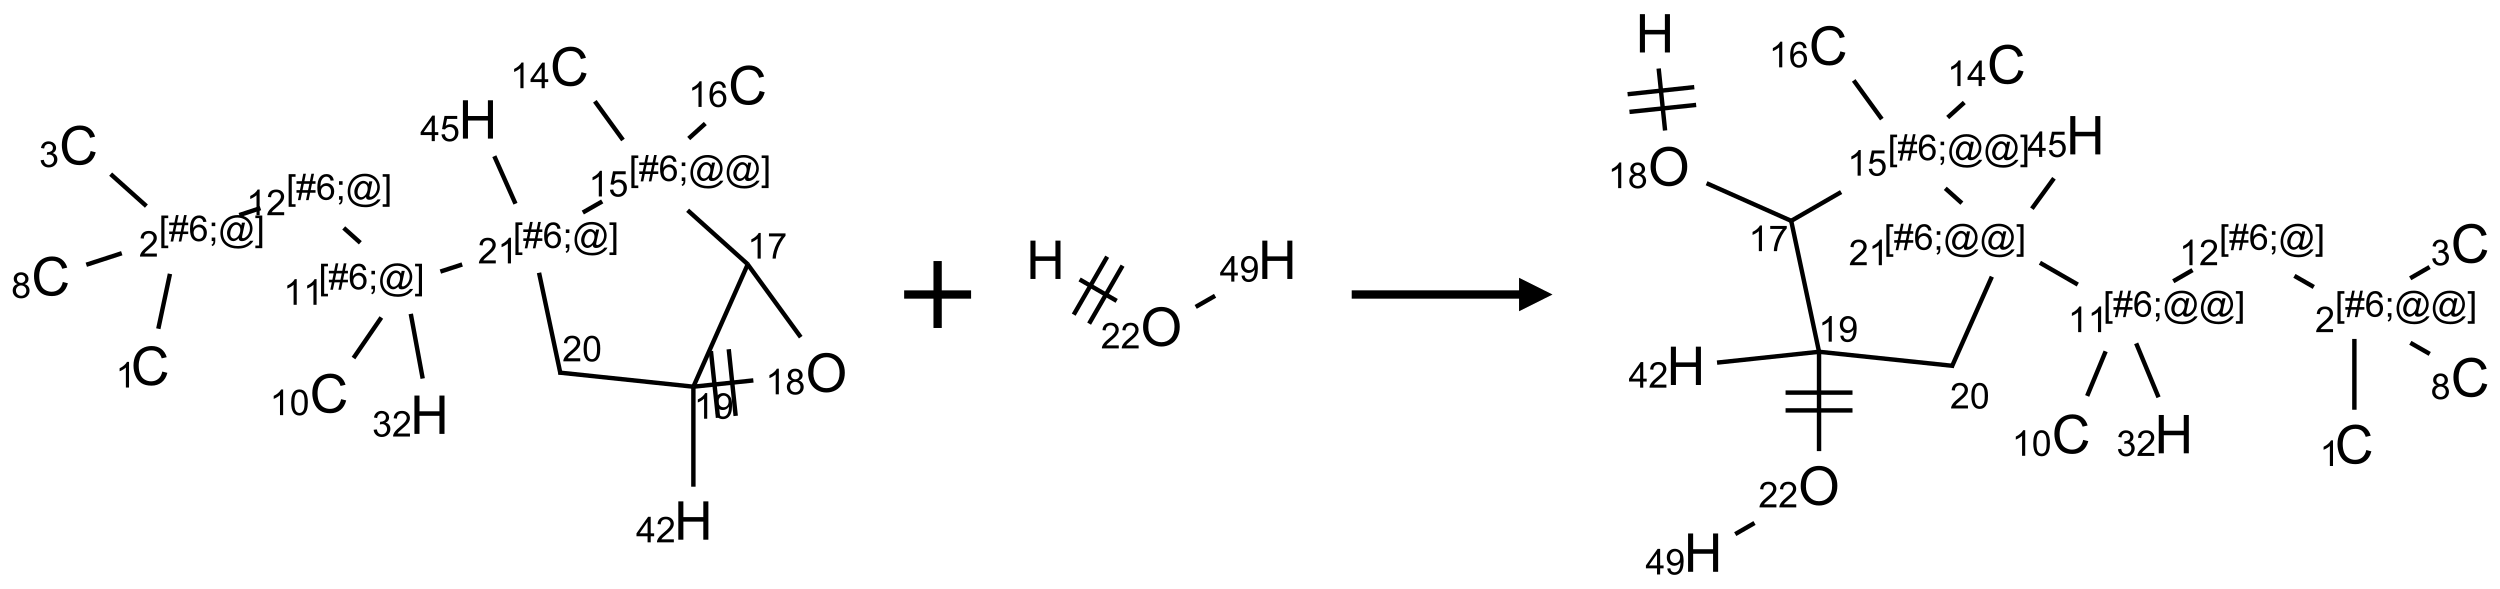 <?xml version="1.0" encoding="UTF-8"?>
<svg xmlns="http://www.w3.org/2000/svg" xmlns:xlink="http://www.w3.org/1999/xlink" width="747" height="176" viewBox="0 0 747 176">
<defs>
<g>
<g id="glyph-0-0">
<path d="M 2 0 L 2 -10 L 10 -10 L 10 0 Z M 2.25 -0.25 L 9.75 -0.25 L 9.75 -9.75 L 2.25 -9.75 Z M 2.25 -0.25 "/>
</g>
<g id="glyph-0-1">
<path d="M 9.406 -4.016 L 10.922 -3.633 C 10.605 -2.387 10.031 -1.438 9.207 -0.785 C 8.383 -0.133 7.371 0.195 6.18 0.195 C 4.945 0.195 3.941 -0.055 3.168 -0.559 C 2.395 -1.062 1.805 -1.789 1.402 -2.742 C 1 -3.695 0.797 -4.719 0.797 -5.812 C 0.797 -7.004 1.023 -8.047 1.48 -8.934 C 1.938 -9.82 2.586 -10.496 3.426 -10.957 C 4.266 -11.418 5.191 -11.648 6.203 -11.648 C 7.348 -11.648 8.312 -11.355 9.094 -10.773 C 9.875 -10.191 10.418 -9.371 10.727 -8.312 L 9.234 -7.961 C 8.969 -8.793 8.582 -9.402 8.078 -9.781 C 7.574 -10.16 6.938 -10.352 6.172 -10.352 C 5.293 -10.352 4.555 -10.141 3.965 -9.719 C 3.375 -9.297 2.957 -8.73 2.719 -8.02 C 2.48 -7.309 2.359 -6.574 2.359 -5.82 C 2.359 -4.848 2.5 -3.996 2.785 -3.27 C 3.07 -2.543 3.512 -2 4.109 -1.641 C 4.707 -1.281 5.355 -1.102 6.055 -1.102 C 6.902 -1.102 7.621 -1.348 8.211 -1.836 C 8.801 -2.324 9.199 -3.051 9.406 -4.016 Z M 9.406 -4.016 "/>
</g>
<g id="glyph-0-2">
<path d="M 1.281 0 L 1.281 -11.453 L 2.797 -11.453 L 2.797 -6.75 L 8.75 -6.75 L 8.75 -11.453 L 10.266 -11.453 L 10.266 0 L 8.75 0 L 8.75 -5.398 L 2.797 -5.398 L 2.797 0 Z M 1.281 0 "/>
</g>
<g id="glyph-0-3">
<path d="M 0.773 -5.578 C 0.773 -7.48 1.285 -8.969 2.305 -10.043 C 3.324 -11.117 4.645 -11.656 6.258 -11.656 C 7.316 -11.656 8.27 -11.402 9.117 -10.898 C 9.965 -10.395 10.613 -9.688 11.059 -8.785 C 11.504 -7.883 11.727 -6.855 11.727 -5.711 C 11.727 -4.551 11.492 -3.512 11.023 -2.594 C 10.555 -1.676 9.891 -0.984 9.031 -0.512 C 8.172 -0.039 7.246 0.195 6.25 0.195 C 5.172 0.195 4.207 -0.066 3.359 -0.586 C 2.512 -1.105 1.867 -1.816 1.43 -2.719 C 0.992 -3.621 0.773 -4.574 0.773 -5.578 Z M 2.336 -5.555 C 2.336 -4.176 2.707 -3.086 3.449 -2.293 C 4.191 -1.5 5.121 -1.102 6.242 -1.102 C 7.383 -1.102 8.32 -1.504 9.059 -2.305 C 9.797 -3.105 10.164 -4.246 10.164 -5.719 C 10.164 -6.652 10.008 -7.465 9.691 -8.16 C 9.375 -8.855 8.914 -9.395 8.309 -9.777 C 7.703 -10.16 7.02 -10.352 6.266 -10.352 C 5.191 -10.352 4.27 -9.984 3.496 -9.246 C 2.723 -8.508 2.336 -7.277 2.336 -5.555 Z M 2.336 -5.555 "/>
</g>
<g id="glyph-1-0">
<path d="M 1.332 0 L 1.332 -6.668 L 6.668 -6.668 L 6.668 0 Z M 1.5 -0.168 L 6.5 -0.168 L 6.5 -6.5 L 1.5 -6.5 Z M 1.5 -0.168 "/>
</g>
<g id="glyph-1-1">
<path d="M 3.973 0 L 3.035 0 L 3.035 -5.973 C 2.809 -5.758 2.516 -5.543 2.148 -5.328 C 1.781 -5.113 1.453 -4.953 1.16 -4.844 L 1.16 -5.75 C 1.684 -5.996 2.145 -6.297 2.535 -6.645 C 2.93 -6.996 3.207 -7.336 3.371 -7.668 L 3.973 -7.668 Z M 3.973 0 "/>
</g>
<g id="glyph-1-2">
<path d="M 0.723 2.121 L 0.723 -7.637 L 2.793 -7.637 L 2.793 -6.859 L 1.66 -6.859 L 1.66 1.344 L 2.793 1.344 L 2.793 2.121 Z M 0.723 2.121 "/>
</g>
<g id="glyph-1-3">
<path d="M 0.535 0.129 L 0.988 -2.09 L 0.109 -2.09 L 0.109 -2.863 L 1.145 -2.863 L 1.531 -4.754 L 0.109 -4.754 L 0.109 -5.531 L 1.688 -5.531 L 2.141 -7.766 L 2.922 -7.766 L 2.469 -5.531 L 4.109 -5.531 L 4.562 -7.766 L 5.348 -7.766 L 4.895 -5.531 L 5.797 -5.531 L 5.797 -4.754 L 4.738 -4.754 L 4.348 -2.863 L 5.797 -2.863 L 5.797 -2.09 L 4.191 -2.09 L 3.738 0.129 L 2.957 0.129 L 3.406 -2.09 L 1.77 -2.09 L 1.316 0.129 Z M 1.926 -2.863 L 3.562 -2.863 L 3.953 -4.754 L 2.312 -4.754 Z M 1.926 -2.863 "/>
</g>
<g id="glyph-1-4">
<path d="M 5.309 -5.766 L 4.375 -5.691 C 4.293 -6.059 4.172 -6.328 4.02 -6.496 C 3.766 -6.762 3.453 -6.895 3.082 -6.895 C 2.785 -6.895 2.523 -6.812 2.297 -6.645 C 2 -6.43 1.77 -6.117 1.598 -5.703 C 1.43 -5.289 1.34 -4.703 1.332 -3.938 C 1.559 -4.281 1.836 -4.535 2.16 -4.703 C 2.488 -4.871 2.828 -4.953 3.188 -4.953 C 3.812 -4.953 4.344 -4.723 4.785 -4.262 C 5.223 -3.801 5.441 -3.207 5.441 -2.48 C 5.441 -2 5.34 -1.555 5.133 -1.145 C 4.926 -0.73 4.641 -0.418 4.281 -0.199 C 3.922 0.02 3.512 0.129 3.051 0.129 C 2.27 0.129 1.633 -0.156 1.141 -0.73 C 0.648 -1.305 0.402 -2.254 0.402 -3.574 C 0.402 -5.051 0.672 -6.121 1.219 -6.793 C 1.695 -7.375 2.336 -7.668 3.141 -7.668 C 3.742 -7.668 4.234 -7.5 4.617 -7.16 C 5 -6.824 5.23 -6.359 5.309 -5.766 Z M 1.48 -2.473 C 1.48 -2.152 1.547 -1.844 1.684 -1.547 C 1.82 -1.25 2.016 -1.027 2.262 -0.871 C 2.508 -0.719 2.766 -0.641 3.035 -0.641 C 3.434 -0.641 3.773 -0.801 4.059 -1.121 C 4.344 -1.441 4.484 -1.875 4.484 -2.422 C 4.484 -2.949 4.344 -3.367 4.062 -3.668 C 3.781 -3.973 3.426 -4.125 3 -4.125 C 2.578 -4.125 2.219 -3.973 1.922 -3.668 C 1.625 -3.363 1.48 -2.969 1.48 -2.473 Z M 1.48 -2.473 "/>
</g>
<g id="glyph-1-5">
<path d="M 0.949 -4.465 L 0.949 -5.531 L 2.016 -5.531 L 2.016 -4.465 Z M 0.949 0 L 0.949 -1.066 L 2.016 -1.066 L 2.016 0 C 2.016 0.391 1.945 0.711 1.809 0.949 C 1.668 1.191 1.449 1.379 1.145 1.512 L 0.887 1.109 C 1.082 1.023 1.23 0.895 1.324 0.727 C 1.418 0.559 1.469 0.316 1.48 0 Z M 0.949 0 "/>
</g>
<g id="glyph-1-6">
<path d="M 6.047 -0.848 C 5.82 -0.59 5.57 -0.379 5.289 -0.223 C 5.008 -0.062 4.73 0.016 4.449 0.016 C 4.141 0.016 3.84 -0.074 3.547 -0.254 C 3.254 -0.434 3.02 -0.715 2.836 -1.09 C 2.652 -1.465 2.562 -1.875 2.562 -2.324 C 2.562 -2.875 2.703 -3.43 2.988 -3.98 C 3.27 -4.535 3.621 -4.953 4.043 -5.23 C 4.461 -5.508 4.871 -5.645 5.266 -5.645 C 5.566 -5.645 5.855 -5.566 6.129 -5.41 C 6.402 -5.25 6.641 -5.012 6.84 -4.688 L 7.016 -5.496 L 7.949 -5.496 L 7.199 -2 C 7.094 -1.516 7.043 -1.246 7.043 -1.191 C 7.043 -1.098 7.078 -1.02 7.148 -0.949 C 7.219 -0.883 7.305 -0.848 7.406 -0.848 C 7.59 -0.848 7.832 -0.953 8.129 -1.168 C 8.527 -1.445 8.84 -1.816 9.07 -2.285 C 9.301 -2.75 9.418 -3.234 9.418 -3.73 C 9.418 -4.309 9.27 -4.852 8.973 -5.355 C 8.676 -5.859 8.23 -6.262 7.645 -6.562 C 7.055 -6.863 6.406 -7.016 5.691 -7.016 C 4.879 -7.016 4.137 -6.824 3.465 -6.445 C 2.793 -6.066 2.273 -5.52 1.902 -4.809 C 1.535 -4.098 1.348 -3.34 1.348 -2.527 C 1.348 -1.676 1.535 -0.941 1.902 -0.328 C 2.273 0.285 2.809 0.742 3.508 1.035 C 4.207 1.328 4.984 1.473 5.832 1.473 C 6.742 1.473 7.504 1.32 8.121 1.016 C 8.734 0.711 9.195 0.34 9.5 -0.098 L 10.441 -0.098 C 10.266 0.266 9.961 0.637 9.531 1.016 C 9.102 1.395 8.59 1.695 7.996 1.914 C 7.402 2.133 6.688 2.246 5.848 2.246 C 5.078 2.246 4.367 2.145 3.715 1.949 C 3.066 1.75 2.512 1.453 2.051 1.055 C 1.594 0.656 1.25 0.199 1.016 -0.316 C 0.723 -0.973 0.578 -1.684 0.578 -2.441 C 0.578 -3.289 0.75 -4.098 1.098 -4.863 C 1.523 -5.805 2.125 -6.527 2.902 -7.027 C 3.684 -7.527 4.629 -7.777 5.738 -7.777 C 6.602 -7.777 7.375 -7.602 8.059 -7.246 C 8.746 -6.895 9.285 -6.371 9.684 -5.672 C 10.02 -5.07 10.188 -4.418 10.188 -3.715 C 10.188 -2.707 9.832 -1.812 9.125 -1.031 C 8.492 -0.328 7.801 0.02 7.051 0.02 C 6.812 0.02 6.617 -0.016 6.473 -0.09 C 6.324 -0.16 6.215 -0.266 6.145 -0.402 C 6.102 -0.488 6.066 -0.637 6.047 -0.848 Z M 3.527 -2.262 C 3.527 -1.785 3.641 -1.414 3.863 -1.152 C 4.09 -0.887 4.348 -0.754 4.641 -0.754 C 4.836 -0.754 5.039 -0.812 5.254 -0.93 C 5.469 -1.047 5.676 -1.219 5.871 -1.449 C 6.066 -1.676 6.23 -1.969 6.355 -2.32 C 6.48 -2.672 6.543 -3.027 6.543 -3.379 C 6.543 -3.852 6.426 -4.219 6.191 -4.48 C 5.957 -4.738 5.672 -4.871 5.332 -4.871 C 5.109 -4.871 4.902 -4.812 4.707 -4.699 C 4.512 -4.586 4.32 -4.406 4.137 -4.156 C 3.953 -3.906 3.805 -3.602 3.691 -3.246 C 3.582 -2.887 3.527 -2.559 3.527 -2.262 Z M 3.527 -2.262 "/>
</g>
<g id="glyph-1-7">
<path d="M 2.27 2.121 L 0.203 2.121 L 0.203 1.344 L 1.332 1.344 L 1.332 -6.859 L 0.203 -6.859 L 0.203 -7.637 L 2.27 -7.637 Z M 2.27 2.121 "/>
</g>
<g id="glyph-1-8">
<path d="M 5.371 -0.902 L 5.371 0 L 0.324 0 C 0.316 -0.227 0.352 -0.441 0.434 -0.652 C 0.562 -0.996 0.766 -1.332 1.051 -1.668 C 1.332 -2 1.742 -2.387 2.277 -2.824 C 3.105 -3.504 3.668 -4.043 3.957 -4.441 C 4.25 -4.84 4.395 -5.215 4.395 -5.566 C 4.395 -5.938 4.262 -6.254 3.996 -6.508 C 3.73 -6.762 3.387 -6.891 2.957 -6.891 C 2.508 -6.891 2.145 -6.754 1.875 -6.484 C 1.605 -6.215 1.469 -5.84 1.465 -5.359 L 0.5 -5.457 C 0.566 -6.176 0.812 -6.727 1.246 -7.102 C 1.676 -7.477 2.254 -7.668 2.98 -7.668 C 3.711 -7.668 4.293 -7.465 4.719 -7.059 C 5.145 -6.652 5.359 -6.148 5.359 -5.547 C 5.359 -5.242 5.297 -4.941 5.172 -4.645 C 5.047 -4.352 4.84 -4.039 4.551 -3.715 C 4.262 -3.387 3.777 -2.938 3.105 -2.371 C 2.543 -1.898 2.18 -1.578 2.02 -1.41 C 1.859 -1.242 1.73 -1.07 1.625 -0.902 Z M 5.371 -0.902 "/>
</g>
<g id="glyph-1-9">
<path d="M 0.449 -2.016 L 1.387 -2.141 C 1.492 -1.609 1.676 -1.227 1.934 -0.992 C 2.191 -0.758 2.508 -0.641 2.879 -0.641 C 3.32 -0.641 3.695 -0.793 3.996 -1.098 C 4.301 -1.402 4.453 -1.781 4.453 -2.234 C 4.453 -2.664 4.312 -3.02 4.031 -3.301 C 3.75 -3.578 3.391 -3.719 2.957 -3.719 C 2.781 -3.719 2.562 -3.684 2.297 -3.613 L 2.402 -4.438 C 2.465 -4.43 2.516 -4.426 2.551 -4.426 C 2.949 -4.426 3.312 -4.531 3.629 -4.738 C 3.949 -4.949 4.109 -5.27 4.109 -5.703 C 4.109 -6.047 3.992 -6.332 3.762 -6.559 C 3.527 -6.785 3.227 -6.895 2.859 -6.895 C 2.496 -6.895 2.191 -6.781 1.949 -6.551 C 1.707 -6.324 1.547 -5.98 1.48 -5.52 L 0.543 -5.688 C 0.656 -6.316 0.918 -6.805 1.324 -7.148 C 1.73 -7.492 2.234 -7.668 2.84 -7.668 C 3.254 -7.668 3.641 -7.578 3.988 -7.398 C 4.34 -7.219 4.609 -6.977 4.793 -6.668 C 4.98 -6.359 5.074 -6.031 5.074 -5.684 C 5.074 -5.352 4.984 -5.051 4.809 -4.781 C 4.629 -4.512 4.367 -4.297 4.02 -4.137 C 4.473 -4.031 4.824 -3.816 5.074 -3.488 C 5.324 -3.16 5.449 -2.75 5.449 -2.254 C 5.449 -1.59 5.203 -1.023 4.719 -0.559 C 4.234 -0.098 3.617 0.137 2.875 0.137 C 2.203 0.137 1.648 -0.062 1.207 -0.465 C 0.762 -0.863 0.512 -1.379 0.449 -2.016 Z M 0.449 -2.016 "/>
</g>
<g id="glyph-1-10">
<path d="M 1.887 -4.141 C 1.496 -4.281 1.207 -4.484 1.02 -4.75 C 0.832 -5.016 0.738 -5.328 0.738 -5.699 C 0.738 -6.254 0.938 -6.719 1.34 -7.098 C 1.738 -7.477 2.27 -7.668 2.934 -7.668 C 3.598 -7.668 4.137 -7.473 4.543 -7.086 C 4.949 -6.699 5.152 -6.227 5.152 -5.672 C 5.152 -5.316 5.059 -5.008 4.871 -4.746 C 4.688 -4.484 4.406 -4.281 4.027 -4.141 C 4.496 -3.988 4.852 -3.742 5.098 -3.402 C 5.34 -3.062 5.465 -2.656 5.465 -2.184 C 5.465 -1.531 5.234 -0.98 4.77 -0.535 C 4.309 -0.09 3.703 0.129 2.949 0.129 C 2.195 0.129 1.586 -0.094 1.125 -0.539 C 0.664 -0.984 0.434 -1.543 0.434 -2.207 C 0.434 -2.703 0.559 -3.121 0.809 -3.457 C 1.062 -3.793 1.422 -4.02 1.887 -4.141 Z M 1.699 -5.73 C 1.699 -5.367 1.812 -5.074 2.047 -4.844 C 2.281 -4.613 2.582 -4.5 2.953 -4.5 C 3.312 -4.5 3.609 -4.613 3.84 -4.84 C 4.07 -5.066 4.188 -5.348 4.188 -5.676 C 4.188 -6.02 4.07 -6.309 3.832 -6.543 C 3.594 -6.777 3.297 -6.895 2.941 -6.895 C 2.586 -6.895 2.289 -6.781 2.051 -6.551 C 1.816 -6.324 1.699 -6.047 1.699 -5.73 Z M 1.395 -2.203 C 1.395 -1.938 1.461 -1.676 1.586 -1.426 C 1.711 -1.176 1.902 -0.984 2.152 -0.848 C 2.402 -0.711 2.672 -0.641 2.957 -0.641 C 3.406 -0.641 3.777 -0.785 4.066 -1.074 C 4.359 -1.363 4.504 -1.727 4.504 -2.172 C 4.504 -2.625 4.355 -2.996 4.055 -3.293 C 3.754 -3.586 3.379 -3.734 2.926 -3.734 C 2.484 -3.734 2.121 -3.59 1.832 -3.297 C 1.543 -3.004 1.395 -2.641 1.395 -2.203 Z M 1.395 -2.203 "/>
</g>
<g id="glyph-1-11">
<path d="M 0.441 -3.766 C 0.441 -4.668 0.535 -5.395 0.723 -5.945 C 0.906 -6.496 1.184 -6.922 1.551 -7.219 C 1.918 -7.516 2.375 -7.668 2.934 -7.668 C 3.344 -7.668 3.703 -7.586 4.012 -7.418 C 4.32 -7.254 4.574 -7.016 4.777 -6.707 C 4.977 -6.395 5.137 -6.016 5.25 -5.57 C 5.363 -5.125 5.422 -4.523 5.422 -3.766 C 5.422 -2.871 5.328 -2.148 5.145 -1.598 C 4.961 -1.047 4.688 -0.621 4.32 -0.32 C 3.953 -0.02 3.492 0.129 2.934 0.129 C 2.195 0.129 1.617 -0.133 1.199 -0.66 C 0.695 -1.297 0.441 -2.332 0.441 -3.766 Z M 1.406 -3.766 C 1.406 -2.512 1.555 -1.68 1.848 -1.262 C 2.141 -0.848 2.5 -0.641 2.934 -0.641 C 3.363 -0.641 3.727 -0.848 4.02 -1.266 C 4.312 -1.684 4.457 -2.516 4.457 -3.766 C 4.457 -5.023 4.312 -5.859 4.02 -6.27 C 3.727 -6.684 3.359 -6.891 2.922 -6.891 C 2.492 -6.891 2.148 -6.707 1.891 -6.344 C 1.566 -5.879 1.406 -5.02 1.406 -3.766 Z M 1.406 -3.766 "/>
</g>
<g id="glyph-1-12">
<path d="M 0.441 -2 L 1.426 -2.082 C 1.5 -1.605 1.668 -1.242 1.934 -1.004 C 2.199 -0.762 2.52 -0.641 2.895 -0.641 C 3.348 -0.641 3.73 -0.812 4.043 -1.152 C 4.355 -1.492 4.512 -1.941 4.512 -2.504 C 4.512 -3.039 4.359 -3.461 4.059 -3.77 C 3.758 -4.078 3.367 -4.234 2.879 -4.234 C 2.578 -4.234 2.305 -4.164 2.062 -4.027 C 1.82 -3.891 1.629 -3.715 1.488 -3.496 L 0.609 -3.609 L 1.348 -7.531 L 5.145 -7.531 L 5.145 -6.637 L 2.098 -6.637 L 1.688 -4.582 C 2.145 -4.902 2.625 -5.062 3.129 -5.062 C 3.797 -5.062 4.359 -4.832 4.816 -4.371 C 5.277 -3.91 5.504 -3.312 5.504 -2.59 C 5.504 -1.898 5.305 -1.301 4.902 -0.797 C 4.41 -0.18 3.742 0.129 2.895 0.129 C 2.199 0.129 1.633 -0.062 1.195 -0.453 C 0.758 -0.844 0.504 -1.359 0.441 -2 Z M 0.441 -2 "/>
</g>
<g id="glyph-1-13">
<path d="M 3.449 0 L 3.449 -1.828 L 0.137 -1.828 L 0.137 -2.688 L 3.621 -7.637 L 4.387 -7.637 L 4.387 -2.688 L 5.418 -2.688 L 5.418 -1.828 L 4.387 -1.828 L 4.387 0 Z M 3.449 -2.688 L 3.449 -6.129 L 1.059 -2.688 Z M 3.449 -2.688 "/>
</g>
<g id="glyph-1-14">
<path d="M 0.504 -6.637 L 0.504 -7.535 L 5.449 -7.535 L 5.449 -6.809 C 4.961 -6.289 4.48 -5.602 4.004 -4.746 C 3.527 -3.887 3.156 -3.004 2.895 -2.098 C 2.707 -1.461 2.59 -0.762 2.535 0 L 1.574 0 C 1.582 -0.602 1.703 -1.328 1.926 -2.176 C 2.152 -3.027 2.477 -3.848 2.898 -4.637 C 3.32 -5.426 3.77 -6.094 4.246 -6.637 Z M 0.504 -6.637 "/>
</g>
<g id="glyph-1-15">
<path d="M 0.582 -1.766 L 1.484 -1.848 C 1.562 -1.426 1.707 -1.117 1.922 -0.926 C 2.137 -0.734 2.414 -0.641 2.75 -0.641 C 3.039 -0.641 3.289 -0.707 3.508 -0.84 C 3.727 -0.973 3.902 -1.148 4.043 -1.367 C 4.18 -1.586 4.297 -1.887 4.391 -2.262 C 4.484 -2.637 4.531 -3.016 4.531 -3.406 C 4.531 -3.449 4.531 -3.512 4.527 -3.594 C 4.34 -3.297 4.082 -3.055 3.758 -2.867 C 3.434 -2.68 3.082 -2.59 2.703 -2.59 C 2.07 -2.59 1.535 -2.816 1.098 -3.277 C 0.66 -3.734 0.441 -4.34 0.441 -5.09 C 0.441 -5.863 0.672 -6.484 1.129 -6.957 C 1.586 -7.43 2.156 -7.668 2.844 -7.668 C 3.34 -7.668 3.793 -7.531 4.207 -7.266 C 4.617 -7 4.93 -6.617 5.145 -6.121 C 5.355 -5.629 5.465 -4.91 5.465 -3.973 C 5.465 -2.996 5.359 -2.223 5.145 -1.645 C 4.934 -1.066 4.617 -0.625 4.199 -0.324 C 3.781 -0.02 3.293 0.129 2.73 0.129 C 2.133 0.129 1.645 -0.035 1.266 -0.367 C 0.887 -0.699 0.66 -1.164 0.582 -1.766 Z M 4.422 -5.137 C 4.422 -5.676 4.277 -6.102 3.992 -6.418 C 3.707 -6.734 3.359 -6.891 2.957 -6.891 C 2.543 -6.891 2.18 -6.719 1.871 -6.379 C 1.562 -6.039 1.406 -5.598 1.406 -5.059 C 1.406 -4.57 1.555 -4.176 1.848 -3.871 C 2.141 -3.566 2.5 -3.418 2.934 -3.418 C 3.367 -3.418 3.723 -3.57 4.004 -3.871 C 4.281 -4.176 4.422 -4.598 4.422 -5.137 Z M 4.422 -5.137 "/>
</g>
</g>
</defs>
<path fill="none" stroke-width="0.033" stroke-linecap="butt" stroke-linejoin="miter" stroke="rgb(0%, 0%, 0%)" stroke-opacity="1" stroke-miterlimit="10" d="M 0.802 1.959 L 0.889 1.549 " transform="matrix(40, 0, 0, 40, 15.223, 19.867)"/>
<path fill="none" stroke-width="0.033" stroke-linecap="butt" stroke-linejoin="miter" stroke="rgb(0%, 0%, 0%)" stroke-opacity="1" stroke-miterlimit="10" d="M 0.713 1.043 L 0.446 0.804 " transform="matrix(40, 0, 0, 40, 15.223, 19.867)"/>
<path fill="none" stroke-width="0.033" stroke-linecap="butt" stroke-linejoin="miter" stroke="rgb(0%, 0%, 0%)" stroke-opacity="1" stroke-miterlimit="10" d="M 0.529 1.395 L 0.264 1.481 " transform="matrix(40, 0, 0, 40, 15.223, 19.867)"/>
<path fill="none" stroke-width="0.033" stroke-linecap="butt" stroke-linejoin="miter" stroke="rgb(0%, 0%, 0%)" stroke-opacity="1" stroke-miterlimit="10" d="M 1.407 1.11 L 1.565 1.058 " transform="matrix(40, 0, 0, 40, 15.223, 19.867)"/>
<path fill="none" stroke-width="0.033" stroke-linecap="butt" stroke-linejoin="miter" stroke="rgb(0%, 0%, 0%)" stroke-opacity="1" stroke-miterlimit="10" d="M 2.187 1.206 L 2.311 1.317 " transform="matrix(40, 0, 0, 40, 15.223, 19.867)"/>
<path fill="none" stroke-width="0.033" stroke-linecap="butt" stroke-linejoin="miter" stroke="rgb(0%, 0%, 0%)" stroke-opacity="1" stroke-miterlimit="10" d="M 2.468 1.875 L 2.26 2.178 " transform="matrix(40, 0, 0, 40, 15.223, 19.867)"/>
<path fill="none" stroke-width="0.033" stroke-linecap="butt" stroke-linejoin="miter" stroke="rgb(0%, 0%, 0%)" stroke-opacity="1" stroke-miterlimit="10" d="M 2.688 1.848 L 2.777 2.331 " transform="matrix(40, 0, 0, 40, 15.223, 19.867)"/>
<path fill="none" stroke-width="0.033" stroke-linecap="butt" stroke-linejoin="miter" stroke="rgb(0%, 0%, 0%)" stroke-opacity="1" stroke-miterlimit="10" d="M 2.909 1.532 L 3.072 1.479 " transform="matrix(40, 0, 0, 40, 15.223, 19.867)"/>
<path fill="none" stroke-width="0.033" stroke-linecap="butt" stroke-linejoin="miter" stroke="rgb(0%, 0%, 0%)" stroke-opacity="1" stroke-miterlimit="10" d="M 3.973 1.091 L 4.118 1.008 " transform="matrix(40, 0, 0, 40, 15.223, 19.867)"/>
<path fill="none" stroke-width="0.033" stroke-linecap="butt" stroke-linejoin="miter" stroke="rgb(0%, 0%, 0%)" stroke-opacity="1" stroke-miterlimit="10" d="M 4.273 0.549 L 4.063 0.26 " transform="matrix(40, 0, 0, 40, 15.223, 19.867)"/>
<path fill="none" stroke-width="0.033" stroke-linecap="butt" stroke-linejoin="miter" stroke="rgb(0%, 0%, 0%)" stroke-opacity="1" stroke-miterlimit="10" d="M 4.764 0.538 L 4.888 0.426 " transform="matrix(40, 0, 0, 40, 15.223, 19.867)"/>
<path fill="none" stroke-width="0.033" stroke-linecap="butt" stroke-linejoin="miter" stroke="rgb(0%, 0%, 0%)" stroke-opacity="1" stroke-miterlimit="10" d="M 4.756 1.074 L 5.207 1.479 " transform="matrix(40, 0, 0, 40, 15.223, 19.867)"/>
<path fill="none" stroke-width="0.033" stroke-linecap="butt" stroke-linejoin="miter" stroke="rgb(0%, 0%, 0%)" stroke-opacity="1" stroke-miterlimit="10" d="M 5.204 1.477 L 5.601 2.022 " transform="matrix(40, 0, 0, 40, 15.223, 19.867)"/>
<path fill="none" stroke-width="0.033" stroke-linecap="butt" stroke-linejoin="miter" stroke="rgb(0%, 0%, 0%)" stroke-opacity="1" stroke-miterlimit="10" d="M 5.247 2.345 L 4.799 2.392 " transform="matrix(40, 0, 0, 40, 15.223, 19.867)"/>
<path fill="none" stroke-width="0.033" stroke-linecap="butt" stroke-linejoin="miter" stroke="rgb(0%, 0%, 0%)" stroke-opacity="1" stroke-miterlimit="10" d="M 4.93 2.126 L 4.983 2.624 " transform="matrix(40, 0, 0, 40, 15.223, 19.867)"/>
<path fill="none" stroke-width="0.033" stroke-linecap="butt" stroke-linejoin="miter" stroke="rgb(0%, 0%, 0%)" stroke-opacity="1" stroke-miterlimit="10" d="M 5.063 2.112 L 5.115 2.61 " transform="matrix(40, 0, 0, 40, 15.223, 19.867)"/>
<path fill="none" stroke-width="0.033" stroke-linecap="butt" stroke-linejoin="miter" stroke="rgb(0%, 0%, 0%)" stroke-opacity="1" stroke-miterlimit="10" d="M 4.799 2.392 L 5.205 1.478 " transform="matrix(40, 0, 0, 40, 15.223, 19.867)"/>
<path fill="none" stroke-width="0.033" stroke-linecap="butt" stroke-linejoin="miter" stroke="rgb(0%, 0%, 0%)" stroke-opacity="1" stroke-miterlimit="10" d="M 4.799 2.392 L 4.799 3.139 " transform="matrix(40, 0, 0, 40, 15.223, 19.867)"/>
<path fill="none" stroke-width="0.033" stroke-linecap="butt" stroke-linejoin="miter" stroke="rgb(0%, 0%, 0%)" stroke-opacity="1" stroke-miterlimit="10" d="M 4.799 2.392 L 3.792 2.286 " transform="matrix(40, 0, 0, 40, 15.223, 19.867)"/>
<path fill="none" stroke-width="0.033" stroke-linecap="butt" stroke-linejoin="miter" stroke="rgb(0%, 0%, 0%)" stroke-opacity="1" stroke-miterlimit="10" d="M 3.807 2.299 L 3.646 1.541 " transform="matrix(40, 0, 0, 40, 15.223, 19.867)"/>
<path fill="none" stroke-width="0.033" stroke-linecap="butt" stroke-linejoin="miter" stroke="rgb(0%, 0%, 0%)" stroke-opacity="1" stroke-miterlimit="10" d="M 3.47 1.025 L 3.312 0.67 " transform="matrix(40, 0, 0, 40, 15.223, 19.867)"/>
<g fill="rgb(0%, 0%, 0%)" fill-opacity="1">
<use xlink:href="#glyph-0-1" x="39.09" y="115.039"/>
</g>
<g fill="rgb(0%, 0%, 0%)" fill-opacity="1">
<use xlink:href="#glyph-1-1" x="34.578" y="115.789"/>
</g>
<g fill="rgb(0%, 0%, 0%)" fill-opacity="1">
<use xlink:href="#glyph-1-2" x="47.477" y="72.035"/>
<use xlink:href="#glyph-1-3" x="50.44" y="72.035"/>
<use xlink:href="#glyph-1-4" x="56.372" y="72.035"/>
<use xlink:href="#glyph-1-5" x="62.305" y="72.035"/>
<use xlink:href="#glyph-1-6" x="65.268" y="72.035"/>
<use xlink:href="#glyph-1-7" x="76.096" y="72.035"/>
</g>
<g fill="rgb(0%, 0%, 0%)" fill-opacity="1">
<use xlink:href="#glyph-1-8" x="41.5" y="76.664"/>
</g>
<g fill="rgb(0%, 0%, 0%)" fill-opacity="1">
<use xlink:href="#glyph-0-1" x="17.68" y="49.145"/>
</g>
<g fill="rgb(0%, 0%, 0%)" fill-opacity="1">
<use xlink:href="#glyph-1-9" x="11.695" y="49.898"/>
</g>
<g fill="rgb(0%, 0%, 0%)" fill-opacity="1">
<use xlink:href="#glyph-0-1" x="9.363" y="88.273"/>
</g>
<g fill="rgb(0%, 0%, 0%)" fill-opacity="1">
<use xlink:href="#glyph-1-10" x="3.363" y="89.027"/>
</g>
<g fill="rgb(0%, 0%, 0%)" fill-opacity="1">
<use xlink:href="#glyph-1-2" x="85.52" y="59.676"/>
<use xlink:href="#glyph-1-3" x="88.483" y="59.676"/>
<use xlink:href="#glyph-1-4" x="94.415" y="59.676"/>
<use xlink:href="#glyph-1-5" x="100.348" y="59.676"/>
<use xlink:href="#glyph-1-6" x="103.311" y="59.676"/>
<use xlink:href="#glyph-1-7" x="114.139" y="59.676"/>
</g>
<g fill="rgb(0%, 0%, 0%)" fill-opacity="1">
<use xlink:href="#glyph-1-1" x="73.609" y="64.305"/>
<use xlink:href="#glyph-1-8" x="79.542" y="64.305"/>
</g>
<g fill="rgb(0%, 0%, 0%)" fill-opacity="1">
<use xlink:href="#glyph-1-2" x="95.203" y="86.441"/>
<use xlink:href="#glyph-1-3" x="98.167" y="86.441"/>
<use xlink:href="#glyph-1-4" x="104.099" y="86.441"/>
<use xlink:href="#glyph-1-5" x="110.031" y="86.441"/>
<use xlink:href="#glyph-1-6" x="112.995" y="86.441"/>
<use xlink:href="#glyph-1-7" x="123.823" y="86.441"/>
</g>
<g fill="rgb(0%, 0%, 0%)" fill-opacity="1">
<use xlink:href="#glyph-1-1" x="84.688" y="91.07"/>
<use xlink:href="#glyph-1-1" x="90.62" y="91.07"/>
</g>
<g fill="rgb(0%, 0%, 0%)" fill-opacity="1">
<use xlink:href="#glyph-0-1" x="92.52" y="123.281"/>
</g>
<g fill="rgb(0%, 0%, 0%)" fill-opacity="1">
<use xlink:href="#glyph-1-1" x="80.625" y="124.035"/>
<use xlink:href="#glyph-1-11" x="86.557" y="124.035"/>
</g>
<g fill="rgb(0%, 0%, 0%)" fill-opacity="1">
<use xlink:href="#glyph-0-2" x="122.551" y="129.645"/>
</g>
<g fill="rgb(0%, 0%, 0%)" fill-opacity="1">
<use xlink:href="#glyph-1-9" x="111.195" y="130.438"/>
<use xlink:href="#glyph-1-8" x="117.128" y="130.438"/>
</g>
<g fill="rgb(0%, 0%, 0%)" fill-opacity="1">
<use xlink:href="#glyph-1-2" x="153.289" y="74.082"/>
<use xlink:href="#glyph-1-3" x="156.253" y="74.082"/>
<use xlink:href="#glyph-1-4" x="162.185" y="74.082"/>
<use xlink:href="#glyph-1-5" x="168.117" y="74.082"/>
<use xlink:href="#glyph-1-6" x="171.081" y="74.082"/>
<use xlink:href="#glyph-1-7" x="181.909" y="74.082"/>
</g>
<g fill="rgb(0%, 0%, 0%)" fill-opacity="1">
<use xlink:href="#glyph-1-8" x="142.773" y="78.707"/>
<use xlink:href="#glyph-1-1" x="148.706" y="78.707"/>
</g>
<g fill="rgb(0%, 0%, 0%)" fill-opacity="1">
<use xlink:href="#glyph-1-2" x="187.93" y="54.082"/>
<use xlink:href="#glyph-1-3" x="190.893" y="54.082"/>
<use xlink:href="#glyph-1-4" x="196.826" y="54.082"/>
<use xlink:href="#glyph-1-5" x="202.758" y="54.082"/>
<use xlink:href="#glyph-1-6" x="205.721" y="54.082"/>
<use xlink:href="#glyph-1-6" x="216.549" y="54.082"/>
<use xlink:href="#glyph-1-7" x="227.378" y="54.082"/>
</g>
<g fill="rgb(0%, 0%, 0%)" fill-opacity="1">
<use xlink:href="#glyph-1-1" x="175.883" y="58.707"/>
<use xlink:href="#glyph-1-12" x="181.815" y="58.707"/>
</g>
<g fill="rgb(0%, 0%, 0%)" fill-opacity="1">
<use xlink:href="#glyph-0-1" x="164.348" y="25.594"/>
</g>
<g fill="rgb(0%, 0%, 0%)" fill-opacity="1">
<use xlink:href="#glyph-1-1" x="152.457" y="26.348"/>
<use xlink:href="#glyph-1-13" x="158.389" y="26.348"/>
</g>
<g fill="rgb(0%, 0%, 0%)" fill-opacity="1">
<use xlink:href="#glyph-0-1" x="217.582" y="31.191"/>
</g>
<g fill="rgb(0%, 0%, 0%)" fill-opacity="1">
<use xlink:href="#glyph-1-1" x="205.668" y="31.945"/>
<use xlink:href="#glyph-1-4" x="211.6" y="31.945"/>
</g>
<g fill="rgb(0%, 0%, 0%)" fill-opacity="1">
<use xlink:href="#glyph-1-1" x="223.332" y="77.273"/>
<use xlink:href="#glyph-1-14" x="229.264" y="77.273"/>
</g>
<g fill="rgb(0%, 0%, 0%)" fill-opacity="1">
<use xlink:href="#glyph-0-3" x="240.703" y="117.086"/>
</g>
<g fill="rgb(0%, 0%, 0%)" fill-opacity="1">
<use xlink:href="#glyph-1-1" x="228.746" y="117.832"/>
<use xlink:href="#glyph-1-10" x="234.678" y="117.832"/>
</g>
<g fill="rgb(0%, 0%, 0%)" fill-opacity="1">
<use xlink:href="#glyph-1-1" x="207.344" y="125.109"/>
<use xlink:href="#glyph-1-15" x="213.276" y="125.109"/>
</g>
<g fill="rgb(0%, 0%, 0%)" fill-opacity="1">
<use xlink:href="#glyph-0-2" x="201.398" y="161.262"/>
</g>
<g fill="rgb(0%, 0%, 0%)" fill-opacity="1">
<use xlink:href="#glyph-1-13" x="190.043" y="162.055"/>
<use xlink:href="#glyph-1-8" x="195.975" y="162.055"/>
</g>
<g fill="rgb(0%, 0%, 0%)" fill-opacity="1">
<use xlink:href="#glyph-1-8" x="168.004" y="107.961"/>
<use xlink:href="#glyph-1-11" x="173.936" y="107.961"/>
</g>
<g fill="rgb(0%, 0%, 0%)" fill-opacity="1">
<use xlink:href="#glyph-0-2" x="137.035" y="41.414"/>
</g>
<g fill="rgb(0%, 0%, 0%)" fill-opacity="1">
<use xlink:href="#glyph-1-13" x="125.543" y="42.176"/>
<use xlink:href="#glyph-1-12" x="131.475" y="42.176"/>
</g>
<path fill="none" stroke-width="0.062" stroke-linecap="butt" stroke-linejoin="miter" stroke="rgb(0%, 0%, 0%)" stroke-opacity="1" stroke-miterlimit="10" d="M 0 0 L 0.5 0 M 0.25 -0.25 L 0.25 0.25 " transform="matrix(40, 0, 0, 40, 270.16, 88)"/>
<path fill="none" stroke-width="0.033" stroke-linecap="butt" stroke-linejoin="miter" stroke="rgb(0%, 0%, 0%)" stroke-opacity="1" stroke-miterlimit="10" d="M 0.255 0.147 L 0.532 0.307 " transform="matrix(40, 0, 0, 40, 312.387, 77.623)"/>
<path fill="none" stroke-width="0.033" stroke-linecap="butt" stroke-linejoin="miter" stroke="rgb(0%, 0%, 0%)" stroke-opacity="1" stroke-miterlimit="10" d="M 0.326 0.477 L 0.576 0.044 " transform="matrix(40, 0, 0, 40, 312.387, 77.623)"/>
<path fill="none" stroke-width="0.033" stroke-linecap="butt" stroke-linejoin="miter" stroke="rgb(0%, 0%, 0%)" stroke-opacity="1" stroke-miterlimit="10" d="M 0.211 0.41 L 0.461 -0.023 " transform="matrix(40, 0, 0, 40, 312.387, 77.623)"/>
<path fill="none" stroke-width="0.033" stroke-linecap="butt" stroke-linejoin="miter" stroke="rgb(0%, 0%, 0%)" stroke-opacity="1" stroke-miterlimit="10" d="M 1.122 0.352 L 1.267 0.269 " transform="matrix(40, 0, 0, 40, 312.387, 77.623)"/>
<g fill="rgb(0%, 0%, 0%)" fill-opacity="1">
<use xlink:href="#glyph-0-2" x="306.613" y="83.352"/>
</g>
<g fill="rgb(0%, 0%, 0%)" fill-opacity="1">
<use xlink:href="#glyph-0-3" x="340.777" y="103.355"/>
</g>
<g fill="rgb(0%, 0%, 0%)" fill-opacity="1">
<use xlink:href="#glyph-1-8" x="328.918" y="104.102"/>
<use xlink:href="#glyph-1-8" x="334.85" y="104.102"/>
</g>
<g fill="rgb(0%, 0%, 0%)" fill-opacity="1">
<use xlink:href="#glyph-0-2" x="375.895" y="83.352"/>
</g>
<g fill="rgb(0%, 0%, 0%)" fill-opacity="1">
<use xlink:href="#glyph-1-13" x="364.445" y="84.145"/>
<use xlink:href="#glyph-1-15" x="370.378" y="84.145"/>
</g>
<path fill-rule="nonzero" fill="rgb(0%, 0%, 0%)" fill-opacity="1" d="M 403.891 89.25 L 453.891 89.25 L 453.891 93 L 463.891 88 L 453.891 83 L 453.891 86.75 L 403.891 86.75 "/>
<path fill="none" stroke-width="0.033" stroke-linecap="butt" stroke-linejoin="miter" stroke="rgb(0%, 0%, 0%)" stroke-opacity="1" stroke-miterlimit="10" d="M 0.028 0.263 L 0.076 0.726 " transform="matrix(40, 0, 0, 40, 494.488, 9.951)"/>
<path fill="none" stroke-width="0.033" stroke-linecap="butt" stroke-linejoin="miter" stroke="rgb(0%, 0%, 0%)" stroke-opacity="1" stroke-miterlimit="10" d="M -0.19 0.587 L 0.308 0.535 " transform="matrix(40, 0, 0, 40, 494.488, 9.951)"/>
<path fill="none" stroke-width="0.033" stroke-linecap="butt" stroke-linejoin="miter" stroke="rgb(0%, 0%, 0%)" stroke-opacity="1" stroke-miterlimit="10" d="M -0.204 0.455 L 0.294 0.402 " transform="matrix(40, 0, 0, 40, 494.488, 9.951)"/>
<path fill="none" stroke-width="0.033" stroke-linecap="butt" stroke-linejoin="miter" stroke="rgb(0%, 0%, 0%)" stroke-opacity="1" stroke-miterlimit="10" d="M 0.386 1.12 L 1.018 1.401 " transform="matrix(40, 0, 0, 40, 494.488, 9.951)"/>
<path fill="none" stroke-width="0.033" stroke-linecap="butt" stroke-linejoin="miter" stroke="rgb(0%, 0%, 0%)" stroke-opacity="1" stroke-miterlimit="10" d="M 1.018 1.401 L 1.391 1.186 " transform="matrix(40, 0, 0, 40, 494.488, 9.951)"/>
<path fill="none" stroke-width="0.033" stroke-linecap="butt" stroke-linejoin="miter" stroke="rgb(0%, 0%, 0%)" stroke-opacity="1" stroke-miterlimit="10" d="M 1.695 0.641 L 1.485 0.352 " transform="matrix(40, 0, 0, 40, 494.488, 9.951)"/>
<path fill="none" stroke-width="0.033" stroke-linecap="butt" stroke-linejoin="miter" stroke="rgb(0%, 0%, 0%)" stroke-opacity="1" stroke-miterlimit="10" d="M 2.187 0.629 L 2.311 0.517 " transform="matrix(40, 0, 0, 40, 494.488, 9.951)"/>
<path fill="none" stroke-width="0.033" stroke-linecap="butt" stroke-linejoin="miter" stroke="rgb(0%, 0%, 0%)" stroke-opacity="1" stroke-miterlimit="10" d="M 2.169 1.158 L 2.293 1.269 " transform="matrix(40, 0, 0, 40, 494.488, 9.951)"/>
<path fill="none" stroke-width="0.033" stroke-linecap="butt" stroke-linejoin="miter" stroke="rgb(0%, 0%, 0%)" stroke-opacity="1" stroke-miterlimit="10" d="M 2.876 1.714 L 3.159 1.877 " transform="matrix(40, 0, 0, 40, 494.488, 9.951)"/>
<path fill="none" stroke-width="0.033" stroke-linecap="butt" stroke-linejoin="miter" stroke="rgb(0%, 0%, 0%)" stroke-opacity="1" stroke-miterlimit="10" d="M 3.872 1.852 L 4.016 1.769 " transform="matrix(40, 0, 0, 40, 494.488, 9.951)"/>
<path fill="none" stroke-width="0.033" stroke-linecap="butt" stroke-linejoin="miter" stroke="rgb(0%, 0%, 0%)" stroke-opacity="1" stroke-miterlimit="10" d="M 4.777 1.812 L 4.922 1.895 " transform="matrix(40, 0, 0, 40, 494.488, 9.951)"/>
<path fill="none" stroke-width="0.033" stroke-linecap="butt" stroke-linejoin="miter" stroke="rgb(0%, 0%, 0%)" stroke-opacity="1" stroke-miterlimit="10" d="M 5.225 2.283 L 5.225 2.812 " transform="matrix(40, 0, 0, 40, 494.488, 9.951)"/>
<path fill="none" stroke-width="0.033" stroke-linecap="butt" stroke-linejoin="miter" stroke="rgb(0%, 0%, 0%)" stroke-opacity="1" stroke-miterlimit="10" d="M 5.642 1.83 L 5.787 1.746 " transform="matrix(40, 0, 0, 40, 494.488, 9.951)"/>
<path fill="none" stroke-width="0.033" stroke-linecap="butt" stroke-linejoin="miter" stroke="rgb(0%, 0%, 0%)" stroke-opacity="1" stroke-miterlimit="10" d="M 5.643 2.312 L 5.788 2.395 " transform="matrix(40, 0, 0, 40, 494.488, 9.951)"/>
<path fill="none" stroke-width="0.033" stroke-linecap="butt" stroke-linejoin="miter" stroke="rgb(0%, 0%, 0%)" stroke-opacity="1" stroke-miterlimit="10" d="M 3.367 2.376 L 3.229 2.709 " transform="matrix(40, 0, 0, 40, 494.488, 9.951)"/>
<path fill="none" stroke-width="0.033" stroke-linecap="butt" stroke-linejoin="miter" stroke="rgb(0%, 0%, 0%)" stroke-opacity="1" stroke-miterlimit="10" d="M 3.595 2.316 L 3.762 2.719 " transform="matrix(40, 0, 0, 40, 494.488, 9.951)"/>
<path fill="none" stroke-width="0.033" stroke-linecap="butt" stroke-linejoin="miter" stroke="rgb(0%, 0%, 0%)" stroke-opacity="1" stroke-miterlimit="10" d="M 2.816 1.31 L 2.981 1.083 " transform="matrix(40, 0, 0, 40, 494.488, 9.951)"/>
<path fill="none" stroke-width="0.033" stroke-linecap="butt" stroke-linejoin="miter" stroke="rgb(0%, 0%, 0%)" stroke-opacity="1" stroke-miterlimit="10" d="M 2.517 1.818 L 2.216 2.495 " transform="matrix(40, 0, 0, 40, 494.488, 9.951)"/>
<path fill="none" stroke-width="0.033" stroke-linecap="butt" stroke-linejoin="miter" stroke="rgb(0%, 0%, 0%)" stroke-opacity="1" stroke-miterlimit="10" d="M 2.233 2.485 L 1.226 2.379 " transform="matrix(40, 0, 0, 40, 494.488, 9.951)"/>
<path fill="none" stroke-width="0.033" stroke-linecap="butt" stroke-linejoin="miter" stroke="rgb(0%, 0%, 0%)" stroke-opacity="1" stroke-miterlimit="10" d="M 1.226 2.379 L 1.018 1.401 " transform="matrix(40, 0, 0, 40, 494.488, 9.951)"/>
<path fill="none" stroke-width="0.033" stroke-linecap="butt" stroke-linejoin="miter" stroke="rgb(0%, 0%, 0%)" stroke-opacity="1" stroke-miterlimit="10" d="M 1.226 2.379 L 1.226 3.121 " transform="matrix(40, 0, 0, 40, 494.488, 9.951)"/>
<path fill="none" stroke-width="0.033" stroke-linecap="butt" stroke-linejoin="miter" stroke="rgb(0%, 0%, 0%)" stroke-opacity="1" stroke-miterlimit="10" d="M 0.976 2.817 L 1.476 2.817 " transform="matrix(40, 0, 0, 40, 494.488, 9.951)"/>
<path fill="none" stroke-width="0.033" stroke-linecap="butt" stroke-linejoin="miter" stroke="rgb(0%, 0%, 0%)" stroke-opacity="1" stroke-miterlimit="10" d="M 0.976 2.684 L 1.476 2.684 " transform="matrix(40, 0, 0, 40, 494.488, 9.951)"/>
<path fill="none" stroke-width="0.033" stroke-linecap="butt" stroke-linejoin="miter" stroke="rgb(0%, 0%, 0%)" stroke-opacity="1" stroke-miterlimit="10" d="M 0.744 3.658 L 0.6 3.741 " transform="matrix(40, 0, 0, 40, 494.488, 9.951)"/>
<path fill="none" stroke-width="0.033" stroke-linecap="butt" stroke-linejoin="miter" stroke="rgb(0%, 0%, 0%)" stroke-opacity="1" stroke-miterlimit="10" d="M 1.226 2.379 L 0.464 2.46 " transform="matrix(40, 0, 0, 40, 494.488, 9.951)"/>
<g fill="rgb(0%, 0%, 0%)" fill-opacity="1">
<use xlink:href="#glyph-0-2" x="488.715" y="15.68"/>
</g>
<g fill="rgb(0%, 0%, 0%)" fill-opacity="1">
<use xlink:href="#glyph-0-3" x="492.422" y="55.465"/>
</g>
<g fill="rgb(0%, 0%, 0%)" fill-opacity="1">
<use xlink:href="#glyph-1-1" x="480.461" y="56.211"/>
<use xlink:href="#glyph-1-10" x="486.393" y="56.211"/>
</g>
<g fill="rgb(0%, 0%, 0%)" fill-opacity="1">
<use xlink:href="#glyph-1-1" x="522.504" y="75.043"/>
<use xlink:href="#glyph-1-14" x="528.436" y="75.043"/>
</g>
<g fill="rgb(0%, 0%, 0%)" fill-opacity="1">
<use xlink:href="#glyph-1-2" x="564.062" y="47.855"/>
<use xlink:href="#glyph-1-3" x="567.026" y="47.855"/>
<use xlink:href="#glyph-1-4" x="572.958" y="47.855"/>
<use xlink:href="#glyph-1-5" x="578.891" y="47.855"/>
<use xlink:href="#glyph-1-6" x="581.854" y="47.855"/>
<use xlink:href="#glyph-1-6" x="592.682" y="47.855"/>
<use xlink:href="#glyph-1-7" x="603.51" y="47.855"/>
</g>
<g fill="rgb(0%, 0%, 0%)" fill-opacity="1">
<use xlink:href="#glyph-1-1" x="552.016" y="52.48"/>
<use xlink:href="#glyph-1-12" x="557.948" y="52.48"/>
</g>
<g fill="rgb(0%, 0%, 0%)" fill-opacity="1">
<use xlink:href="#glyph-0-1" x="540.484" y="19.367"/>
</g>
<g fill="rgb(0%, 0%, 0%)" fill-opacity="1">
<use xlink:href="#glyph-1-1" x="528.57" y="20.121"/>
<use xlink:href="#glyph-1-4" x="534.503" y="20.121"/>
</g>
<g fill="rgb(0%, 0%, 0%)" fill-opacity="1">
<use xlink:href="#glyph-0-1" x="593.719" y="24.965"/>
</g>
<g fill="rgb(0%, 0%, 0%)" fill-opacity="1">
<use xlink:href="#glyph-1-1" x="581.832" y="25.719"/>
<use xlink:href="#glyph-1-13" x="587.764" y="25.719"/>
</g>
<g fill="rgb(0%, 0%, 0%)" fill-opacity="1">
<use xlink:href="#glyph-1-2" x="562.922" y="74.621"/>
<use xlink:href="#glyph-1-3" x="565.885" y="74.621"/>
<use xlink:href="#glyph-1-4" x="571.818" y="74.621"/>
<use xlink:href="#glyph-1-5" x="577.75" y="74.621"/>
<use xlink:href="#glyph-1-6" x="580.714" y="74.621"/>
<use xlink:href="#glyph-1-6" x="591.542" y="74.621"/>
<use xlink:href="#glyph-1-7" x="602.37" y="74.621"/>
</g>
<g fill="rgb(0%, 0%, 0%)" fill-opacity="1">
<use xlink:href="#glyph-1-8" x="552.406" y="79.246"/>
<use xlink:href="#glyph-1-1" x="558.339" y="79.246"/>
</g>
<g fill="rgb(0%, 0%, 0%)" fill-opacity="1">
<use xlink:href="#glyph-1-2" x="628.43" y="94.621"/>
<use xlink:href="#glyph-1-3" x="631.393" y="94.621"/>
<use xlink:href="#glyph-1-4" x="637.326" y="94.621"/>
<use xlink:href="#glyph-1-5" x="643.258" y="94.621"/>
<use xlink:href="#glyph-1-6" x="646.221" y="94.621"/>
<use xlink:href="#glyph-1-6" x="657.049" y="94.621"/>
<use xlink:href="#glyph-1-7" x="667.878" y="94.621"/>
</g>
<g fill="rgb(0%, 0%, 0%)" fill-opacity="1">
<use xlink:href="#glyph-1-1" x="617.914" y="99.246"/>
<use xlink:href="#glyph-1-1" x="623.846" y="99.246"/>
</g>
<g fill="rgb(0%, 0%, 0%)" fill-opacity="1">
<use xlink:href="#glyph-1-2" x="663.07" y="74.621"/>
<use xlink:href="#glyph-1-3" x="666.034" y="74.621"/>
<use xlink:href="#glyph-1-4" x="671.966" y="74.621"/>
<use xlink:href="#glyph-1-5" x="677.898" y="74.621"/>
<use xlink:href="#glyph-1-6" x="680.862" y="74.621"/>
<use xlink:href="#glyph-1-7" x="691.69" y="74.621"/>
</g>
<g fill="rgb(0%, 0%, 0%)" fill-opacity="1">
<use xlink:href="#glyph-1-1" x="651.16" y="79.246"/>
<use xlink:href="#glyph-1-8" x="657.092" y="79.246"/>
</g>
<g fill="rgb(0%, 0%, 0%)" fill-opacity="1">
<use xlink:href="#glyph-1-2" x="697.715" y="94.621"/>
<use xlink:href="#glyph-1-3" x="700.678" y="94.621"/>
<use xlink:href="#glyph-1-4" x="706.611" y="94.621"/>
<use xlink:href="#glyph-1-5" x="712.543" y="94.621"/>
<use xlink:href="#glyph-1-6" x="715.507" y="94.621"/>
<use xlink:href="#glyph-1-6" x="726.335" y="94.621"/>
<use xlink:href="#glyph-1-7" x="737.163" y="94.621"/>
</g>
<g fill="rgb(0%, 0%, 0%)" fill-opacity="1">
<use xlink:href="#glyph-1-8" x="691.738" y="99.246"/>
</g>
<g fill="rgb(0%, 0%, 0%)" fill-opacity="1">
<use xlink:href="#glyph-0-1" x="697.645" y="138.496"/>
</g>
<g fill="rgb(0%, 0%, 0%)" fill-opacity="1">
<use xlink:href="#glyph-1-1" x="693.129" y="139.246"/>
</g>
<g fill="rgb(0%, 0%, 0%)" fill-opacity="1">
<use xlink:href="#glyph-0-1" x="732.285" y="78.496"/>
</g>
<g fill="rgb(0%, 0%, 0%)" fill-opacity="1">
<use xlink:href="#glyph-1-9" x="726.297" y="79.246"/>
</g>
<g fill="rgb(0%, 0%, 0%)" fill-opacity="1">
<use xlink:href="#glyph-0-1" x="732.285" y="118.496"/>
</g>
<g fill="rgb(0%, 0%, 0%)" fill-opacity="1">
<use xlink:href="#glyph-1-10" x="726.281" y="119.246"/>
</g>
<g fill="rgb(0%, 0%, 0%)" fill-opacity="1">
<use xlink:href="#glyph-0-1" x="613.055" y="135.449"/>
</g>
<g fill="rgb(0%, 0%, 0%)" fill-opacity="1">
<use xlink:href="#glyph-1-1" x="601.16" y="136.203"/>
<use xlink:href="#glyph-1-11" x="607.092" y="136.203"/>
</g>
<g fill="rgb(0%, 0%, 0%)" fill-opacity="1">
<use xlink:href="#glyph-0-2" x="643.754" y="135.449"/>
</g>
<g fill="rgb(0%, 0%, 0%)" fill-opacity="1">
<use xlink:href="#glyph-1-9" x="632.398" y="136.242"/>
<use xlink:href="#glyph-1-8" x="638.331" y="136.242"/>
</g>
<g fill="rgb(0%, 0%, 0%)" fill-opacity="1">
<use xlink:href="#glyph-0-2" x="617.316" y="46.133"/>
</g>
<g fill="rgb(0%, 0%, 0%)" fill-opacity="1">
<use xlink:href="#glyph-1-13" x="605.828" y="46.895"/>
<use xlink:href="#glyph-1-12" x="611.76" y="46.895"/>
</g>
<g fill="rgb(0%, 0%, 0%)" fill-opacity="1">
<use xlink:href="#glyph-1-8" x="582.66" y="122.055"/>
<use xlink:href="#glyph-1-11" x="588.592" y="122.055"/>
</g>
<g fill="rgb(0%, 0%, 0%)" fill-opacity="1">
<use xlink:href="#glyph-1-1" x="543.367" y="102.098"/>
<use xlink:href="#glyph-1-15" x="549.299" y="102.098"/>
</g>
<g fill="rgb(0%, 0%, 0%)" fill-opacity="1">
<use xlink:href="#glyph-0-3" x="537.277" y="150.859"/>
</g>
<g fill="rgb(0%, 0%, 0%)" fill-opacity="1">
<use xlink:href="#glyph-1-8" x="525.418" y="151.605"/>
<use xlink:href="#glyph-1-8" x="531.35" y="151.605"/>
</g>
<g fill="rgb(0%, 0%, 0%)" fill-opacity="1">
<use xlink:href="#glyph-0-2" x="503.113" y="170.855"/>
</g>
<g fill="rgb(0%, 0%, 0%)" fill-opacity="1">
<use xlink:href="#glyph-1-13" x="491.664" y="171.648"/>
<use xlink:href="#glyph-1-15" x="497.596" y="171.648"/>
</g>
<g fill="rgb(0%, 0%, 0%)" fill-opacity="1">
<use xlink:href="#glyph-0-2" x="497.973" y="115.035"/>
</g>
<g fill="rgb(0%, 0%, 0%)" fill-opacity="1">
<use xlink:href="#glyph-1-13" x="486.617" y="115.828"/>
<use xlink:href="#glyph-1-8" x="492.549" y="115.828"/>
</g>
</svg>
